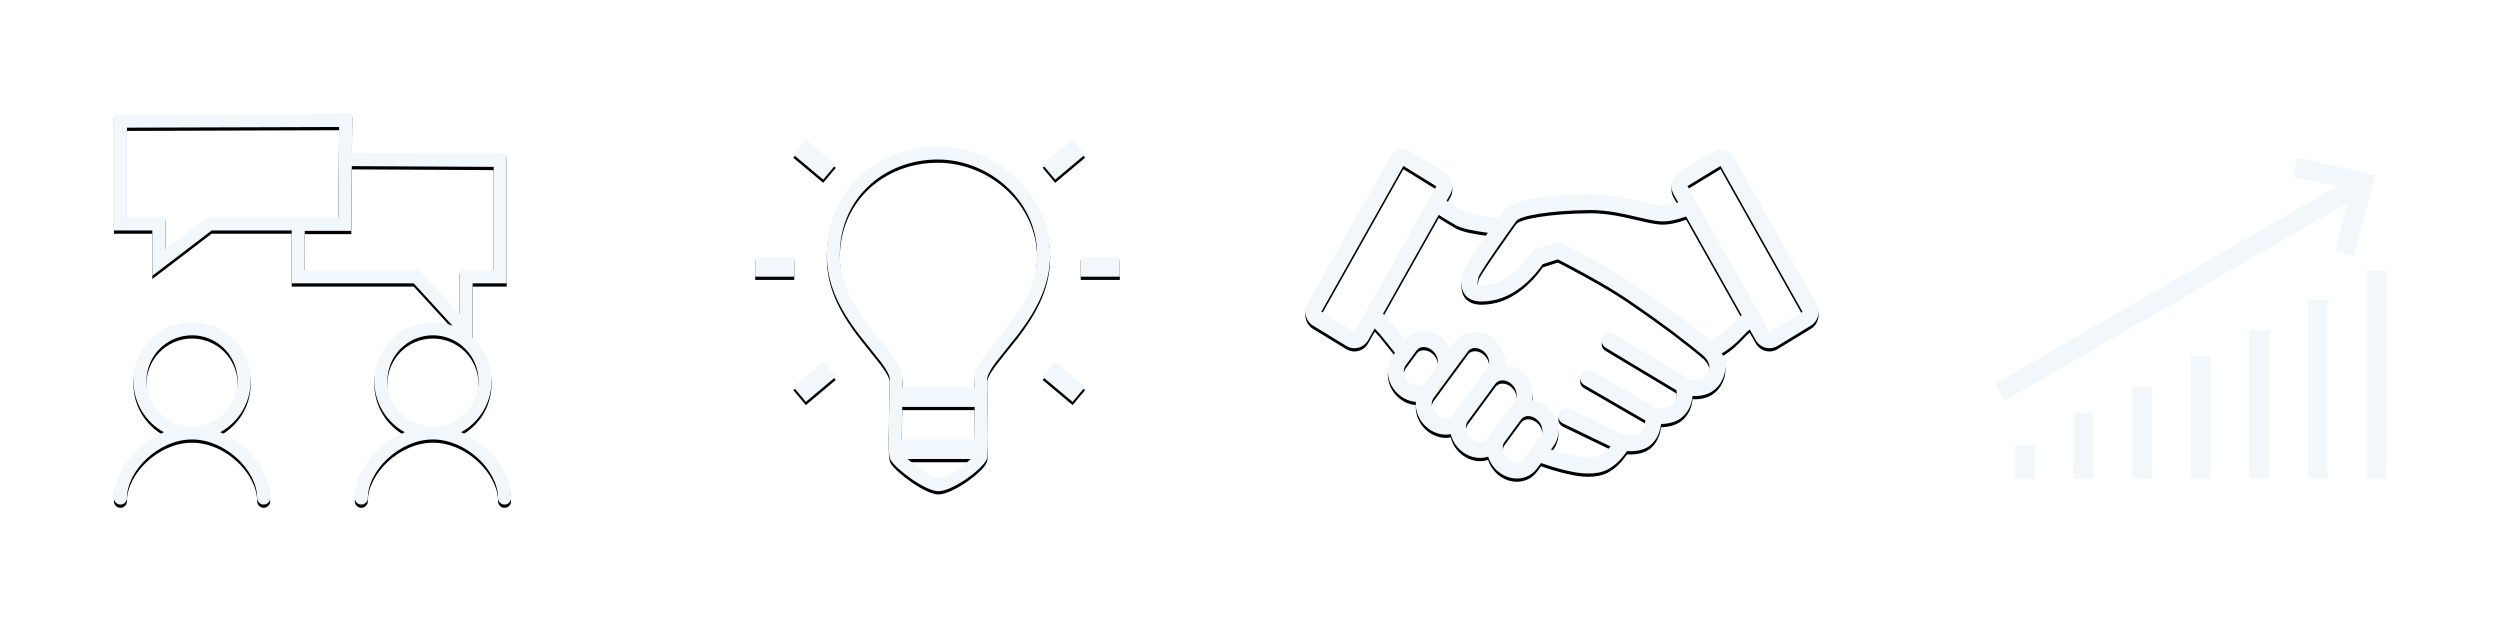 <?xml version="1.0" encoding="UTF-8" standalone="no"?>
<svg width="768px" height="192px" viewBox="0 0 768 192" version="1.1" xmlns="http://www.w3.org/2000/svg" xmlns:xlink="http://www.w3.org/1999/xlink">
    <!-- Generator: Sketch 46.2 (44496) - http://www.bohemiancoding.com/sketch -->
    <title>icons-how-works</title>
    <desc>Created with Sketch.</desc>
    <defs>
        <path d="M111.168,140.931 C110.185,143.926 100.653,150.891 96.299,150.891 C92.203,150.891 83.356,144.185 81.624,141.35 C80.953,140.253 80.921,137.127 81.103,127.853 C81.123,126.822 81.147,125.749 81.176,124.441 C81.343,117.099 81.33,117.709 81.33,116.505 C81.33,115.396 80.513,113.757 78.705,111.328 C77.752,110.046 73.186,104.453 72.081,103.018 C65.446,94.403 62,86.925 62,78.11 C62,58.785 77.316,45 96.097,45 C113.932,45 130.598,59.28 130.598,78.11 C130.598,86.925 127.152,94.403 120.518,103.018 C119.412,104.453 114.846,110.046 113.893,111.328 C112.085,113.757 111.268,115.396 111.268,116.505 C111.268,117.714 111.258,117.107 111.384,124.351 C111.407,125.706 111.425,126.811 111.441,127.875 C111.561,136.039 111.532,139.824 111.168,140.931 Z M85.022,135 C85.018,133.132 85.046,130.811 85.102,127.932 C85.12,127.03 85.14,126.097 85.165,125 L107.394,125 C107.413,126.095 107.428,127.029 107.442,127.934 C107.482,130.69 107.5,133.095 107.497,135 L85.022,135 Z M86.804,141 C87.66,141.763 88.72,142.653 89.747,143.432 C92.569,145.571 95.065,146.891 96.299,146.891 C98.38,146.891 103.86,143.199 106.248,141 L86.804,141 Z M85.3,119 C85.335,117.323 85.33,117.279 85.33,116.505 C85.33,114.274 84.207,112.021 81.914,108.94 C80.895,107.57 76.3,101.941 75.25,100.577 C69.104,92.597 66,85.862 66,78.11 C66,61.094 79.437,49 96.097,49 C111.849,49 126.598,61.638 126.598,78.11 C126.598,85.862 123.494,92.597 117.349,100.577 C116.298,101.941 111.703,107.57 110.684,108.94 C108.392,112.021 107.268,114.274 107.268,116.505 C107.268,117.279 107.264,117.324 107.292,119 L85.3,119 Z M140,79 L152,79 L152,85 L140,85 L140,79 Z M132.159,111.139 L141.351,118.853 L137.495,123.449 L128.302,115.736 L132.159,111.139 Z M64.747,115.736 L55.555,123.449 L51.698,118.853 L60.89,111.139 L64.747,115.736 Z M52,85 L40,85 L40,79 L52,79 L52,85 Z M60.89,55.17 L51.698,47.457 L55.555,42.861 L64.747,50.574 L60.89,55.17 Z M128.302,50.574 L137.495,42.861 L141.351,47.457 L132.159,55.17 L128.302,50.574 Z" id="path-1"></path>
        <filter x="-3.1%" y="-2.3%" width="106.2%" height="106.5%" filterUnits="objectBoundingBox" id="filter-2">
            <feOffset dx="0" dy="1" in="SourceAlpha" result="shadowOffsetOuter1"></feOffset>
            <feGaussianBlur stdDeviation="1" in="shadowOffsetOuter1" result="shadowBlurOuter1"></feGaussianBlur>
            <feColorMatrix values="0 0 0 0 0   0 0 0 0 0   0 0 0 0 0  0 0 0 0.5 0" type="matrix" in="shadowBlurOuter1"></feColorMatrix>
        </filter>
        <path d="M50.339,132.783 C44.773,129.722 41,123.802 41,117 C41,107.059 49.059,99 59,99 C68.941,99 77,107.059 77,117 C77,123.802 73.227,129.722 67.661,132.783 C76.334,136.38 83,144.855 83,153 C83,154.105 82.105,155 81,155 C79.895,155 79,154.105 79,153 C79,144.515 69.276,135 59,135 C48.724,135 39,144.515 39,153 C39,154.105 38.105,155 37,155 C35.895,155 35,154.105 35,153 C35,144.855 41.666,136.38 50.339,132.783 Z M139.001,100.025 L127.089,87.042 L89.613,87.042 L89.613,70.804 L65.011,70.804 L46.793,84.723 L46.793,70.804 L35,70.804 L35,35.232 L108.21,34.993 L108.105,47.028 L155.664,47.285 L155.664,87.042 L145.192,87.042 L145.192,103.758 C148.763,107.047 151,111.762 151,117 C151,123.802 147.227,129.722 141.661,132.783 C150.334,136.38 157,144.855 157,153 C157,154.105 156.105,155 155,155 C153.895,155 153,154.105 153,153 C153,144.515 143.276,135 133,135 C122.724,135 113,144.515 113,153 C113,154.105 112.105,155 111,155 C109.895,155 109,154.105 109,153 C109,144.855 115.666,136.38 124.339,132.783 C118.773,129.722 115,123.802 115,117 C115,107.059 123.059,99 133,99 C135.104,99 137.124,99.361 139.001,100.025 Z M107.917,70.925 L93.613,70.925 L93.613,83.042 L128.848,83.042 L141.192,96.496 L141.192,83.042 L151.664,83.042 L151.664,51.264 L108.074,51.033 L107.917,70.925 Z M39,39.219 L39,66.804 L50.793,66.804 L50.793,76.633 L63.658,66.804 L103.932,66.804 L104.175,39.007 L39,39.219 Z M59,131 C66.732,131 73,124.732 73,117 C73,109.268 66.732,103 59,103 C51.268,103 45,109.268 45,117 C45,124.732 51.268,131 59,131 Z M133,131 C140.732,131 147,124.732 147,117 C147,109.268 140.732,103 133,103 C125.268,103 119,109.268 119,117 C119,124.732 125.268,131 133,131 Z" id="path-3"></path>
        <filter x="-2.9%" y="-2.1%" width="105.7%" height="105.8%" filterUnits="objectBoundingBox" id="filter-4">
            <feOffset dx="0" dy="1" in="SourceAlpha" result="shadowOffsetOuter1"></feOffset>
            <feGaussianBlur stdDeviation="1" in="shadowOffsetOuter1" result="shadowBlurOuter1"></feGaussianBlur>
            <feColorMatrix values="0 0 0 0 0   0 0 0 0 0   0 0 0 0 0  0 0 0 0.5 0" type="matrix" in="shadowBlurOuter1"></feColorMatrix>
        </filter>
        <path d="M174.028,93.32 L148.775,48.472 C147.916,46.948 146.304,46.001 144.572,46.001 C143.699,46.001 142.842,46.241 142.094,46.698 L131.836,52.951 C129.579,54.323 128.812,57.331 130.116,59.651 L131.54,62.181 C129.632,62.815 127.782,63.195 126.269,63.067 C124.626,62.931 122.502,62.432 120.043,61.855 C115.765,60.849 110.441,59.598 104.651,59.598 L104.244,59.599 C95.745,59.68 81.002,60.491 77.793,65.006 C77.375,65.597 76.866,66.296 76.326,67.039 C75.479,66.897 74.577,66.76 73.6,66.616 C70.783,66.199 66.926,65.629 65.578,64.864 C64.465,64.234 62.44,62.988 60.386,61.703 L61.542,59.652 C62.85,57.33 62.08,54.322 59.828,52.954 L49.566,46.696 C48.819,46.242 47.96,46 47.089,46 C45.353,46 43.74,46.949 42.883,48.475 L17.634,93.325 C16.331,95.646 17.101,98.649 19.35,100.024 L29.613,106.279 C30.36,106.734 31.215,106.973 32.086,106.973 C33.821,106.973 35.435,106.024 36.294,104.498 L38.323,100.893 L40.161,102.935 C40.451,103.296 42.174,105.442 44.53,108.384 L43.826,109.338 C41.215,112.888 42.126,118.274 45.854,121.348 C47.343,122.576 49.13,123.307 50.944,123.451 C50.741,126.304 51.964,129.35 54.433,131.388 C56.1,132.762 58.139,133.518 60.176,133.518 C60.69,133.518 61.188,133.459 61.675,133.368 C62.148,135.306 63.25,137.153 64.929,138.535 C66.6,139.914 68.641,140.669 70.681,140.669 C71.542,140.669 72.373,140.529 73.15,140.274 C73.69,142 74.73,143.626 76.242,144.87 C77.913,146.242 79.954,147 81.991,147 C84.465,147 86.699,145.897 88.118,143.969 L89.387,142.25 C94.691,144.093 97.987,144.725 98.648,144.841 C99.255,144.989 101.398,145.465 103.91,145.465 C105.909,145.465 108.137,145.164 110.006,144.155 C112.77,142.669 114.748,140.179 115.804,138.59 C117.587,138.682 120.36,138.56 122.379,137.236 C125.032,135.498 125.975,132.477 126.298,130.275 C128.218,130.192 130.756,129.778 132.529,128.342 C134.985,126.346 135.772,123.74 135.948,121.635 C139.036,121.848 142.746,120.971 144.87,117.083 C146.427,114.223 146.417,111.245 144.938,108.553 C146.138,107.86 147.582,106.882 149.136,105.472 C150.153,104.552 150.887,103.782 151.537,103.101 C152.179,102.427 152.754,101.832 153.505,101.185 L155.367,104.492 C156.228,106.022 157.84,106.971 159.572,106.971 C160.445,106.971 161.302,106.73 162.05,106.272 L172.313,100.017 C174.565,98.649 175.332,95.646 174.028,93.32 Z M134.398,57.159 L144.533,50.981 L169.748,95.812 L159.613,101.99 L134.398,57.159 Z M147.969,99.702 C147.351,100.35 146.713,101.02 145.825,101.821 C144.132,103.361 142.599,104.26 141.603,104.754 C141.594,104.758 141.579,104.767 141.569,104.772 L139.07,102.712 L139.027,102.678 C138.875,102.55 136.638,100.676 131.913,97.177 C128.696,94.792 124.33,91.659 118.64,87.785 C117.907,87.286 115.484,85.723 115.041,85.448 C106.645,80.206 96.371,75.065 95.875,74.817 C95.531,74.645 95.153,74.557 94.775,74.557 C94.524,74.557 94.272,74.596 94.027,74.67 L87.586,76.72 C87.018,76.9 86.533,77.285 86.223,77.795 C86.167,77.886 80.561,86.985 72.267,87.626 C71.87,87.666 71.505,87.688 71.164,87.688 C70.299,87.688 69.98,87.539 69.965,87.553 C69.931,87.466 69.729,86.821 70.28,84.84 C71.948,81.559 80.885,69.148 81.412,68.413 C81.542,68.232 81.69,68.029 81.811,67.862 C82.939,66.349 91.854,64.644 104.293,64.526 L104.653,64.525 C109.869,64.525 114.676,65.654 118.915,66.652 C121.568,67.272 123.854,67.811 125.863,67.977 C128.326,68.184 131.216,67.506 133.98,66.507 L151.048,96.823 C150.906,96.935 148.729,98.905 147.969,99.702 Z M32.048,101.993 L21.927,95.739 L47.127,50.982 L57.248,57.237 L32.048,101.993 Z M84.154,141.048 C83.495,141.944 82.516,142.076 81.991,142.076 C81.094,142.076 80.163,141.718 79.374,141.071 C78.201,140.106 77.591,138.678 77.651,137.405 C77.679,136.813 77.838,136.252 78.176,135.793 C78.176,135.79 78.176,135.79 78.178,135.79 L78.605,135.209 L80.142,133.127 L83.298,128.843 C83.96,127.945 84.941,127.811 85.465,127.811 C86.363,127.811 87.293,128.17 88.083,128.818 C89.799,130.229 90.344,132.648 89.279,134.099 L87.624,136.343 L84.595,140.45 L84.154,141.048 Z M70.682,135.747 C69.783,135.747 68.853,135.389 68.062,134.736 C66.989,133.855 66.373,132.58 66.322,131.394 C66.307,130.997 66.368,130.618 66.481,130.257 C66.572,129.972 66.69,129.696 66.869,129.455 L68.65,127.038 L75.401,117.877 C75.599,117.609 75.822,117.415 76.056,117.268 C76.605,116.917 77.198,116.845 77.566,116.845 C78.464,116.845 79.392,117.203 80.179,117.849 C81.897,119.263 82.445,121.683 81.376,123.134 L75.644,130.911 L72.844,134.715 C72.788,134.792 72.728,134.853 72.667,134.919 C72.02,135.629 71.162,135.747 70.682,135.747 Z M56.06,122.859 C56.142,122.663 56.243,122.474 56.37,122.301 L58.902,118.866 L59.026,118.7 L61.143,115.827 C61.152,115.818 61.156,115.806 61.164,115.797 L66.951,107.944 C67.615,107.046 68.596,106.913 69.123,106.913 C70.02,106.913 70.946,107.27 71.738,107.922 C73.458,109.332 74.002,111.75 72.934,113.205 L72.472,113.831 C72.094,114.168 71.743,114.538 71.437,114.954 L64.594,124.24 L62.906,126.53 C62.62,126.916 62.383,127.33 62.181,127.754 C62.011,127.938 61.831,128.085 61.643,128.198 C61.106,128.523 60.536,128.591 60.176,128.591 C59.281,128.591 58.352,128.236 57.568,127.589 C56.057,126.34 55.454,124.316 56.06,122.859 Z M47.724,112.387 C47.75,112.346 47.765,112.3 47.794,112.261 L50.738,108.265 L51.199,107.641 C51.862,106.743 52.843,106.611 53.369,106.611 C54.268,106.611 55.194,106.968 55.987,107.619 C57.701,109.025 58.247,111.431 57.191,112.884 C57.186,112.89 57.184,112.897 57.181,112.902 L55.858,114.694 L55.49,115.191 L53.77,117.524 C53.407,118.017 52.947,118.275 52.519,118.414 C52.168,118.526 51.838,118.556 51.602,118.556 C50.705,118.556 49.778,118.2 48.988,117.549 C47.319,116.174 46.769,113.847 47.724,112.387 Z M140.545,114.727 C139.198,117.201 136.38,116.869 134.98,116.523 L111.765,102.581 C110.598,101.883 109.08,102.258 108.385,103.427 C107.684,104.59 108.062,106.107 109.229,106.807 L131.035,119.9 C131.15,121.004 131.119,123.143 129.428,124.519 C128.538,125.237 126.262,125.421 124.719,125.345 L105.108,113.995 C103.929,113.313 102.423,113.714 101.742,114.893 C101.061,116.069 101.463,117.578 102.642,118.258 L121.464,129.152 C121.315,130.479 120.872,132.342 119.682,133.121 C118.662,133.792 116.275,133.78 114.916,133.559 C114.829,133.545 114.745,133.563 114.659,133.557 L98.281,125.648 C97.054,125.055 95.579,125.572 94.989,126.794 C94.398,128.02 94.91,129.494 96.137,130.085 L110.761,137.147 C109.98,138.101 108.928,139.145 107.675,139.82 C105.375,141.058 101.179,140.401 99.765,140.045 C99.693,140.026 99.62,140.013 99.548,140 C99.502,139.992 96.94,139.556 92.462,138.086 L93.244,137.026 C95.857,133.473 94.946,128.087 91.212,125.017 C89.875,123.916 88.299,123.22 86.679,122.984 C87.288,119.861 86.076,116.325 83.314,114.05 C81.863,112.856 80.131,112.129 78.365,111.959 C78.539,109.128 77.314,106.129 74.869,104.123 C73.203,102.746 71.161,101.99 69.121,101.99 C66.647,101.99 64.412,103.093 62.985,105.021 L61.595,106.907 C61.006,105.752 60.181,104.688 59.116,103.814 C57.447,102.442 55.406,101.686 53.368,101.686 C51.079,101.686 49.003,102.641 47.574,104.31 C45.447,101.654 43.992,99.843 43.956,99.798 C43.927,99.763 43.898,99.73 43.867,99.696 L40.872,96.366 L57.967,66.003 C60.002,67.274 62.002,68.503 63.151,69.154 C65.298,70.371 69.154,70.941 72.883,71.491 C72.948,71.502 73.014,71.511 73.079,71.521 C70.289,75.41 67.315,79.733 65.767,82.851 C65.702,82.981 65.649,83.117 65.608,83.257 C65.007,85.331 64.392,88.341 66.017,90.506 C67.07,91.909 68.803,92.618 71.165,92.618 C71.656,92.618 72.19,92.589 72.705,92.538 C81.916,91.826 88.121,83.783 89.918,81.152 L94.561,79.675 C97.296,81.071 105.83,85.488 112.734,89.818 C112.953,89.957 115.674,91.726 115.869,91.858 C121.797,95.9 126.305,99.15 129.531,101.553 C131.703,103.208 133.958,104.952 135.779,106.389 C135.834,106.434 135.868,106.461 135.873,106.464 L139.397,109.371 C141.772,111.67 141.199,113.525 140.545,114.727 Z" id="path-5"></path>
        <filter x="-2.2%" y="-2.5%" width="104.4%" height="106.9%" filterUnits="objectBoundingBox" id="filter-6">
            <feOffset dx="0" dy="1" in="SourceAlpha" result="shadowOffsetOuter1"></feOffset>
            <feGaussianBlur stdDeviation="1" in="shadowOffsetOuter1" result="shadowBlurOuter1"></feGaussianBlur>
            <feColorMatrix values="0 0 0 0 0   0 0 0 0 0   0 0 0 0 0  0 0 0 0.5 0" type="matrix" in="shadowBlurOuter1"></feColorMatrix>
        </filter>
        <filter x="-2.9%" y="-2.5%" width="105.8%" height="107.0%" filterUnits="objectBoundingBox" id="filter-7">
            <feOffset dx="0" dy="1" in="SourceAlpha" result="shadowOffsetOuter1"></feOffset>
            <feGaussianBlur stdDeviation="1" in="shadowOffsetOuter1" result="shadowBlurOuter1"></feGaussianBlur>
            <feColorMatrix values="0 0 0 0 0   0 0 0 0 0   0 0 0 0 0  0 0 0 0.5 0" type="matrix" in="shadowBlurOuter1" result="shadowMatrixOuter1"></feColorMatrix>
            <feMerge>
                <feMergeNode in="shadowMatrixOuter1"></feMergeNode>
                <feMergeNode in="SourceGraphic"></feMergeNode>
            </feMerge>
        </filter>
    </defs>
    <g id="Symbols" stroke="none" stroke-width="1" fill="none" fill-rule="evenodd">
        <g id="icons-how-works">
            <g id="icon-bulb" transform="translate(192, 0)">
                <g id="Group-3" stroke-width="1" fill-rule="evenodd" transform="translate(128, 42)"></g>
                <g id="Combined-Shape">
                    <use fill="black" fill-opacity="1" filter="url(#filter-2)" xlink:href="#path-1"></use>
                    <use fill="#F2F7FC" fill-rule="evenodd" xlink:href="#path-1"></use>
                </g>
            </g>
            <g id="icon-tell-us" fill-rule="nonzero">
                <g id="Combined-Shape">
                    <use fill="black" fill-opacity="1" filter="url(#filter-4)" xlink:href="#path-3"></use>
                    <use fill="#F2F7FC" fill-rule="evenodd" xlink:href="#path-3"></use>
                </g>
            </g>
            <g id="icon-handshake" transform="translate(384, 0)" fill-rule="nonzero">
                <g id="Shape">
                    <use fill="black" fill-opacity="1" filter="url(#filter-6)" xlink:href="#path-5"></use>
                    <use fill="#F2F7FC" fill-rule="evenodd" xlink:href="#path-5"></use>
                </g>
            </g>
            <g id="icon-grow" transform="translate(576, 0)" fill="#F2F7FC">
                <g id="Group-5" filter="url(#filter-7)" transform="translate(36, 47)">
                    <path d="M105.829,9.257 L92.421,6.278 L93.722,0.421 L117.683,5.886 L111.156,30.653 L105.37,29.072 L109.268,14.2 L3.904,75.099 L0.901,69.904 L105.829,9.257 Z M13,89 L13,99 L7,99 L7,89 L13,89 Z M31,78.812 L31,99 L25,99 L25,78.812 L31,78.812 Z M49,70.873 L49,99 L43,99 L43,70.873 L49,70.873 Z M67,61.35 L67,99 L61,99 L61,61.35 L67,61.35 Z M85,53.514 L85,99 L79,99 L79,53.514 L85,53.514 Z M103,44.163 L103,99 L97,99 L97,44.163 L103,44.163 Z M121,35 L121,99 L115,99 L115,35 L121,35 Z" id="Combined-Shape" fill-rule="nonzero"></path>
                </g>
            </g>
        </g>
    </g>
</svg>